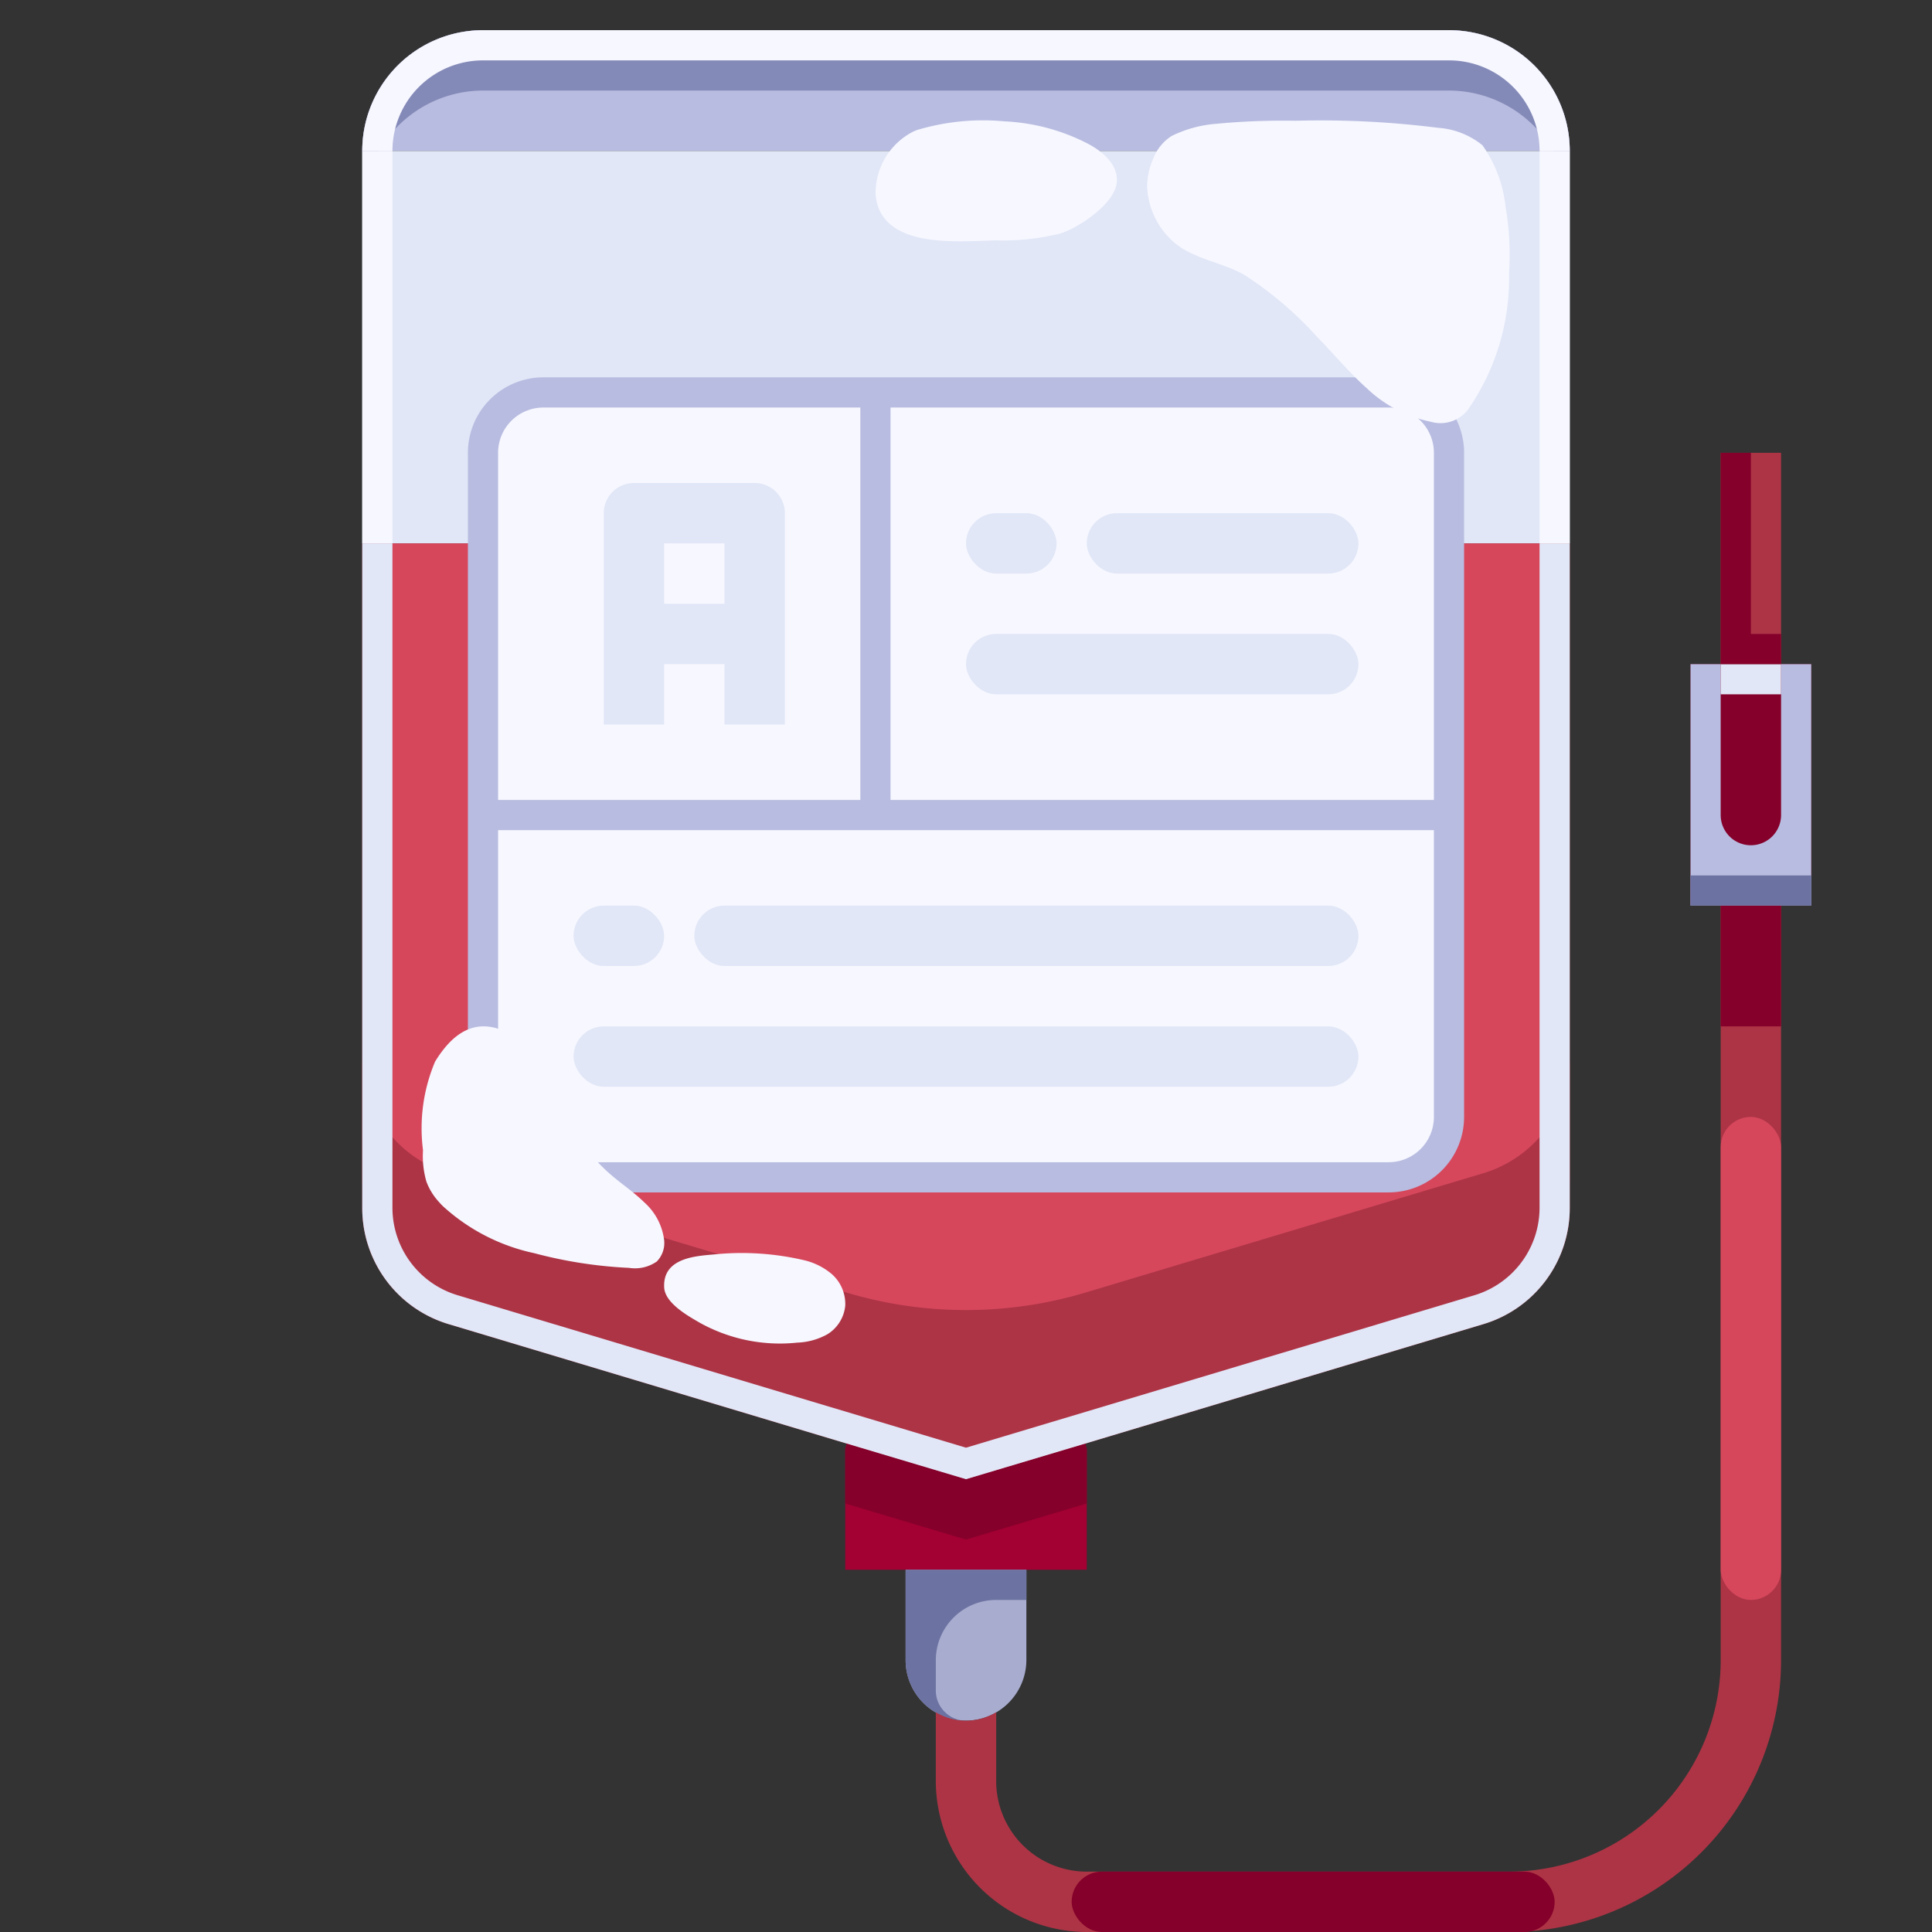 <svg height="512" viewBox="0 0 64 64" width="512" xmlns="http://www.w3.org/2000/svg"><rect x="0" y="0" width="64" height="64" fill="#333333" stroke="none"/><g id="_10-Transfusion" data-name="10-Transfusion"><path d="m34 52h-4-2v-4l.05-.18 3.95 1.18 3.95-1.18.05.18v4z" fill="#a30034"/><path d="m34 52v3a2.015 2.015 0 0 1 -2 2 2.006 2.006 0 0 1 -2-2v-3z" fill="#a8accf"/><path d="m46 13h-28a2.006 2.006 0 0 0 -2 2v22a2.006 2.006 0 0 0 2 2h28a2.006 2.006 0 0 0 2-2v-22a2.006 2.006 0 0 0 -2-2z" fill="#f7f7ff"/><path d="m60 22v8h-2-2v-8h2z" fill="#85002a"/><path d="m12 5a4 4 0 0 1 4-4h32a4 4 0 0 1 4 4z" fill="#b8bce0"/><path d="m52 5v13h-4v-3a2.006 2.006 0 0 0 -2-2h-28a2.006 2.006 0 0 0 -2 2v3h-4v-13z" fill="#e1e7f7"/><path d="m52 18v22.02a4.011 4.011 0 0 1 -2.85 3.84l-13.2 3.96-3.95 1.18-3.95-1.18-13.2-3.96a4.011 4.011 0 0 1 -2.85-3.84v-22.02h4v19a2.006 2.006 0 0 0 2 2h28a2.006 2.006 0 0 0 2-2v-19z" fill="#d6475c"/><path d="m35.95 47.82-3.95 1.18-3.95-1.18-.05.18v1.805l.05.015 3.95 1.18 3.95-1.18.05-.015v-1.805z" fill="#85002a"/><path d="m57 15h2v7h-2z" fill="#ad3445"/><path d="m30 52v3a2.006 2.006 0 0 0 2 2 1 1 0 0 1 -1-1v-1a2 2 0 0 1 2-2h1v-1z" fill="#6c72a1"/><g fill="#e1e7f7"><rect height="2" rx="1" width="13" x="32" y="21"/><rect height="2" rx="1" width="9" x="36" y="17"/><rect height="2" rx="1" width="3" x="32" y="17"/><rect height="2" rx="1" width="3" x="19" y="30"/><rect height="2" rx="1" width="26" x="19" y="34"/><rect height="2" rx="1" width="22" x="23" y="30"/><path d="m25 16h-4a1 1 0 0 0 -1 1v7h2v-2h2v2h2v-7a1 1 0 0 0 -1-1zm-3 4v-2h2v2z"/></g><path d="m57 30v25a7.008 7.008 0 0 1 -7 7h-14a3 3 0 0 1 -3-3v-2.279a1.932 1.932 0 0 1 -2 0v2.279a5.006 5.006 0 0 0 5 5h14a9.01 9.01 0 0 0 9-9v-25z" fill="#ad3445"/><path d="m56 22h1v5a1 1 0 0 0 1 1 1 1 0 0 0 1-1v-5h1v8h-4z" fill="#b8bce0"/><path d="m57 22h2v1h-2z" fill="#e1e7f7"/><path d="m46 12.5h-28a2.5 2.5 0 0 0 -2.5 2.5v22a2.5 2.5 0 0 0 2.5 2.5h28a2.5 2.5 0 0 0 2.5-2.5v-22a2.5 2.5 0 0 0 -2.5-2.5zm1.5 2.5v11.5h-18v-13h16.5a1.5 1.5 0 0 1 1.5 1.5zm-29.5-1.5h10.5v13h-12v-11.5a1.5 1.5 0 0 1 1.5-1.5zm28 25h-28a1.5 1.5 0 0 1 -1.5-1.5v-9.5h31v9.5a1.5 1.5 0 0 1 -1.5 1.5z" fill="#b8bce0"/><path d="m16 3h32a3.982 3.982 0 0 1 3.446 2h.554a4 4 0 0 0 -4-4h-32a4 4 0 0 0 -4 4h.554a3.982 3.982 0 0 1 3.446-2z" fill="#848ab8"/><path d="m49.15 38.86-13.2 3.96a13.8 13.8 0 0 1 -7.9 0l-13.2-3.96a4.011 4.011 0 0 1 -2.85-3.84v4a4.011 4.011 0 0 0 2.85 3.84l13.2 3.96 3.95 1.18 3.95-1.18 13.2-3.96a4.011 4.011 0 0 0 2.85-3.84v-4a4.011 4.011 0 0 1 -2.85 3.84z" fill="#ad3445"/><path d="m16 2h32a3 3 0 0 1 3 3h1a4 4 0 0 0 -4-4h-32a4 4 0 0 0 -4 4h1a3 3 0 0 1 3-3z" fill="#f7f7ff"/><path d="m12 5h1v13h-1z" fill="#f7f7ff"/><path d="m51 40.02a3.03 3.03 0 0 1 -2.137 2.88l-16.863 5.057-16.861-5.057a3.029 3.029 0 0 1 -2.139-2.88v-22.02h-1v22.02a4.011 4.011 0 0 0 2.85 3.84l13.2 3.96 3.95 1.18 3.95-1.18 13.2-3.96a4.011 4.011 0 0 0 2.85-3.84v-22.02h-1z" fill="#e1e7f7"/><path d="m51 5h1v13h-1z" fill="#f7f7ff"/><path d="m38.213 5.229a2.351 2.351 0 0 0 -.211 1 2.6 2.6 0 0 0 .839 1.755c.656.6 1.63.691 2.387 1.126a12.016 12.016 0 0 1 2.413 2.062c.554.561 1.052 1.171 1.647 1.7a4.324 4.324 0 0 0 2.112 1.1 1.144 1.144 0 0 0 1.3-.508 7.611 7.611 0 0 0 1.288-4.388 9.47 9.47 0 0 0 -.118-2.25 4.277 4.277 0 0 0 -.763-2.015 2.617 2.617 0 0 0 -1.477-.578 30.99 30.99 0 0 0 -4.714-.233 23.568 23.568 0 0 0 -2.618.1 4.065 4.065 0 0 0 -1.478.4 1.523 1.523 0 0 0 -.607.729z" fill="#f7f7ff"/><path d="m14.534 39.809c.041.047.083.093.127.137a6.491 6.491 0 0 0 3.032 1.566 14.873 14.873 0 0 0 3.147.488 1.258 1.258 0 0 0 .918-.212.877.877 0 0 0 .242-.713 2 2 0 0 0 -.656-1.244c-.342-.338-.747-.605-1.11-.919a5.559 5.559 0 0 1 -1.151-1.379c-.35-.595-.585-1.248-.911-1.856a3.316 3.316 0 0 0 -1.392-1.487c-1.085-.521-1.83.1-2.367.977a5.675 5.675 0 0 0 -.4 2.936 3.047 3.047 0 0 0 .112 1.039 2.045 2.045 0 0 0 .409.667z" fill="#f7f7ff"/><path d="m26.605 41.739a9.045 9.045 0 0 0 -2.855-.194c-.559.06-1.807.061-1.748 1.107.029.518.8.944 1.141 1.144a5.458 5.458 0 0 0 3.269.68 2.2 2.2 0 0 0 1-.279 1.254 1.254 0 0 0 .588-.946 1.323 1.323 0 0 0 -.445-1.045 2.2 2.2 0 0 0 -.95-.467z" fill="#f7f7ff"/><path d="m30.378 4.307c-.045.018-.09.036-.134.056a2.285 2.285 0 0 0 -1.237 2.1c.172 1.819 2.8 1.523 3.977 1.5a7.994 7.994 0 0 0 2.122-.223c.609-.178 1.848-1 1.892-1.725.035-.579-.489-1.011-.983-1.267a6.687 6.687 0 0 0 -2.735-.728 7.607 7.607 0 0 0 -2.902.287z" fill="#f7f7ff"/><path d="m57 30h2v4h-2z" fill="#85002a"/><path d="m56 29h4v1h-4z" fill="#6c72a1"/><path d="m58 15v6h1v1h-2v-7z" fill="#85002a"/><rect fill="#85002a" height="2" rx="1" width="16" x="35.5" y="62"/><rect fill="#d6475c" height="16" rx="1" width="2" x="57" y="37"/></g></svg>